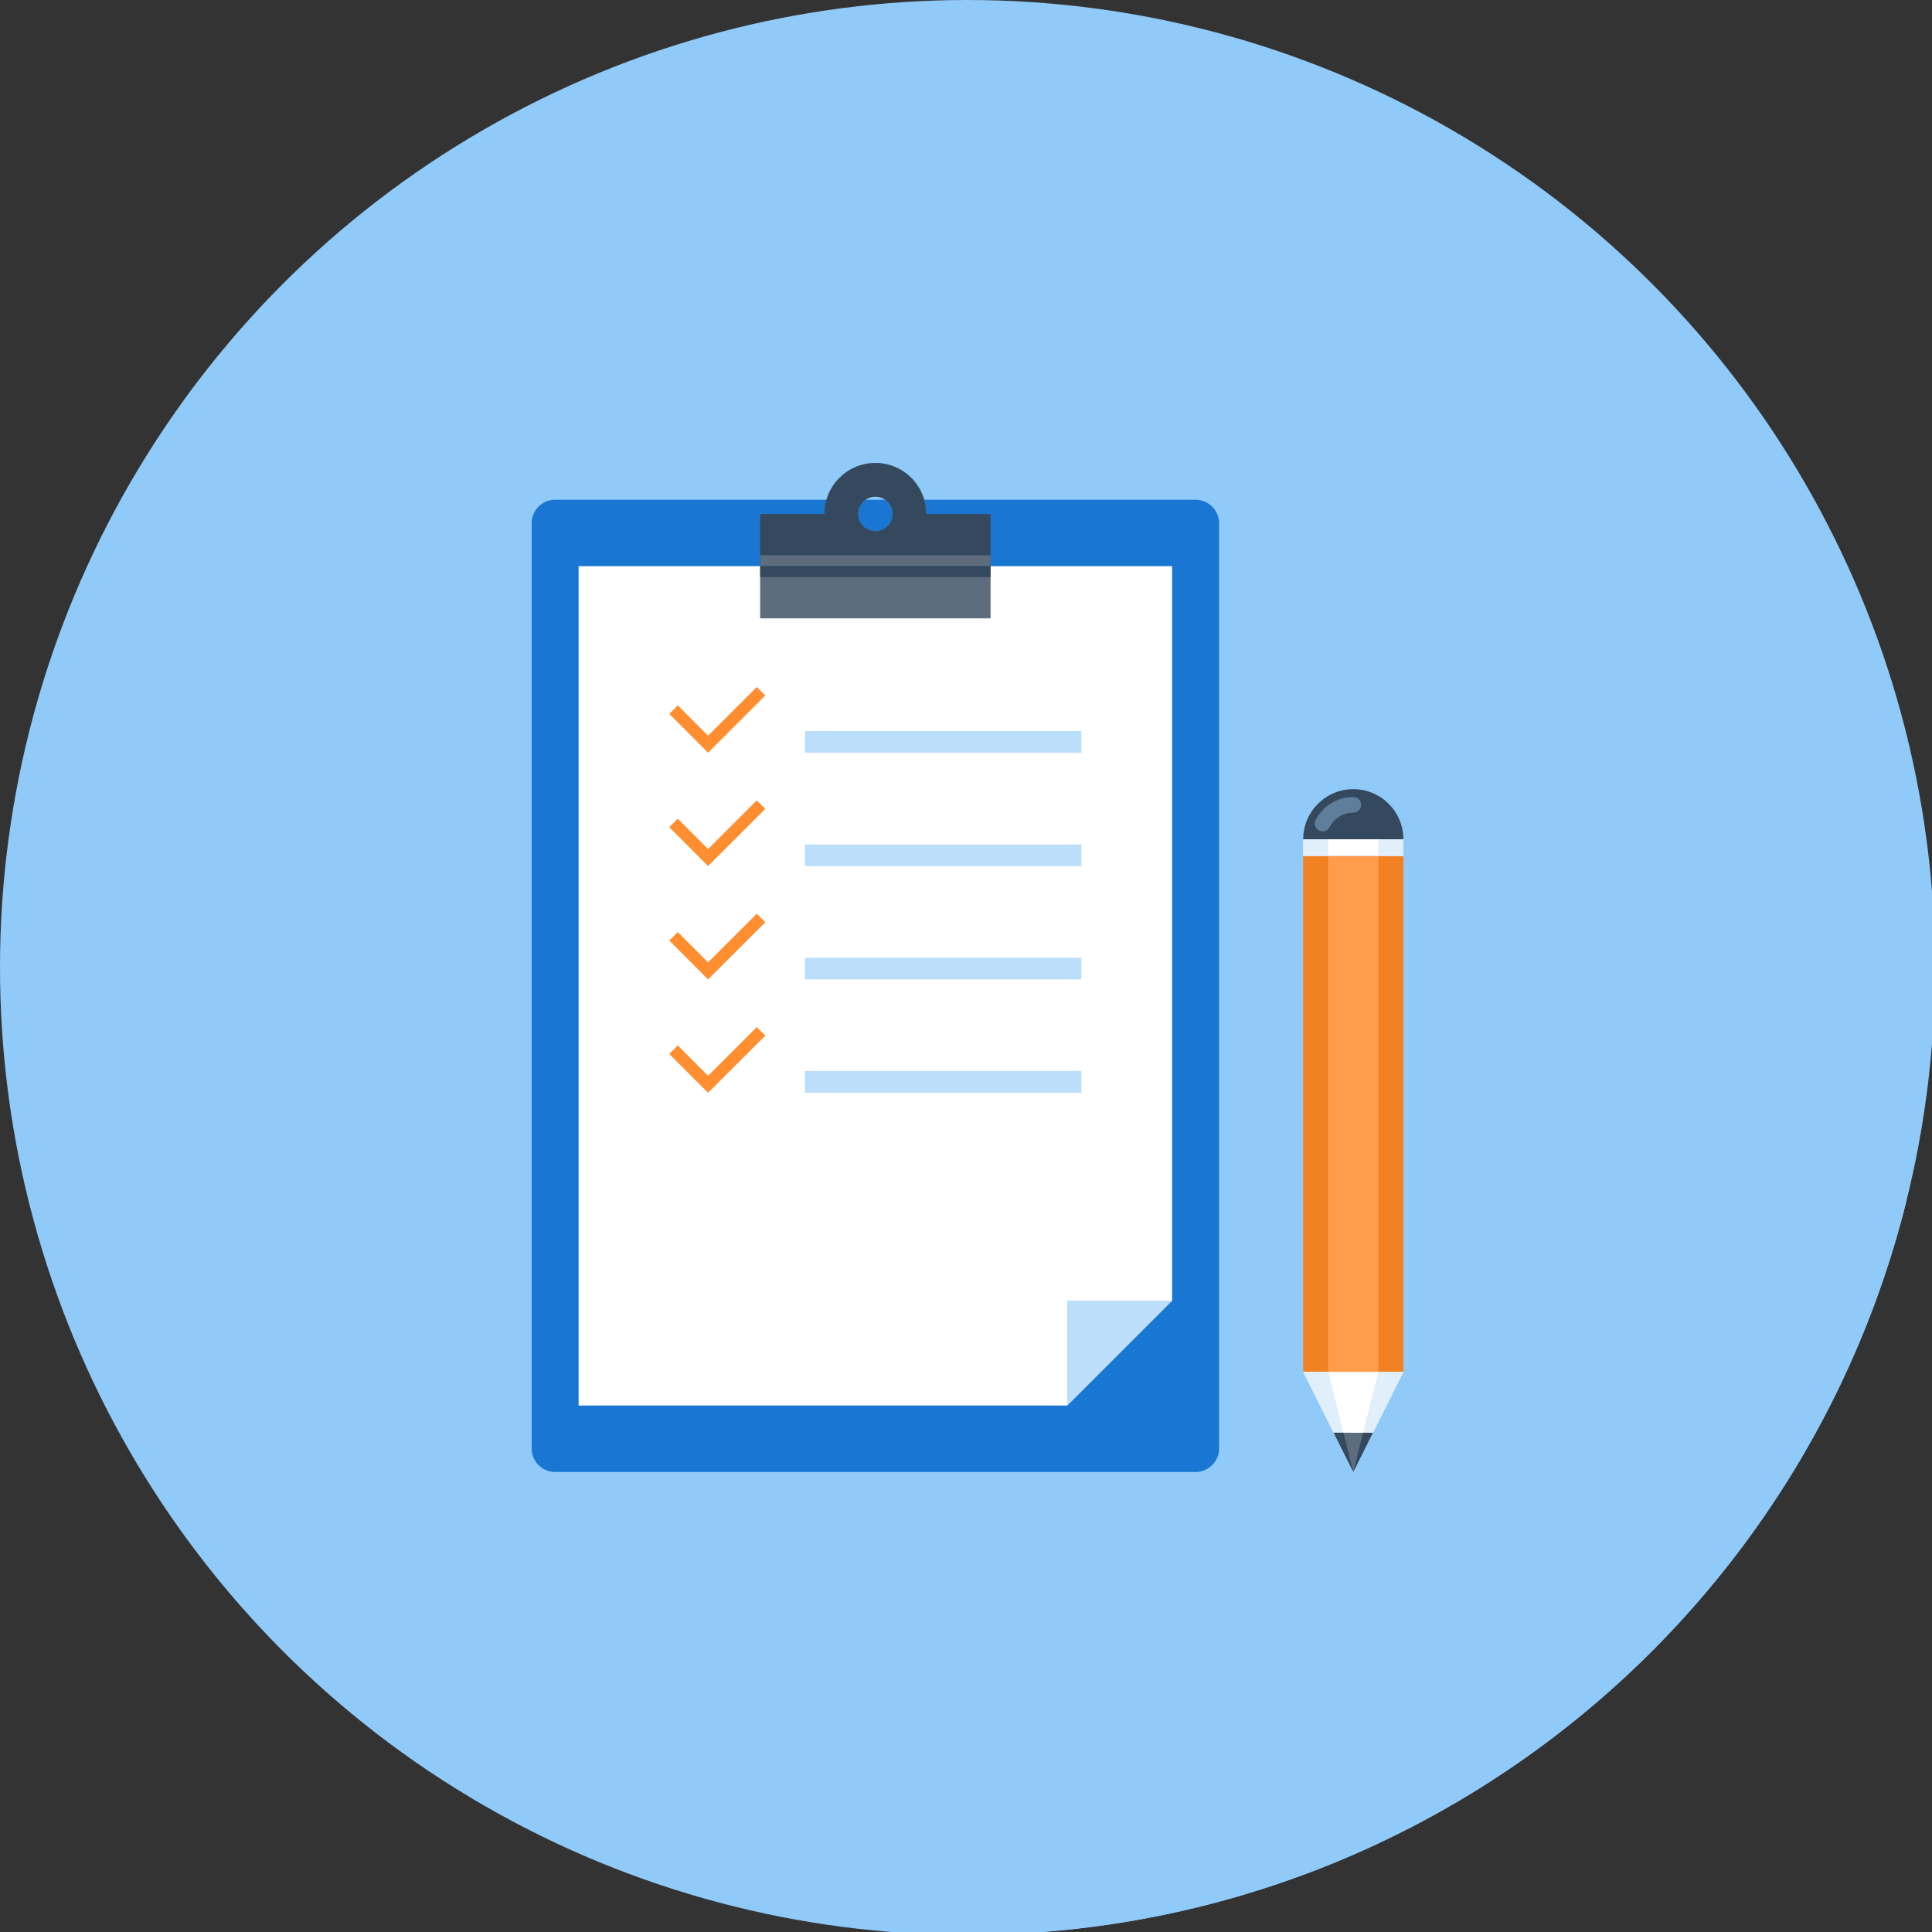 <?xml version="1.0" encoding="UTF-8"?>
<!-- Created with Inkscape (http://www.inkscape.org/) -->
<svg width="135.47mm" height="135.47mm" version="1.1" viewBox="0 0 135.47 135.47" xmlns="http://www.w3.org/2000/svg">
 <rect x="0" y="0" width="135.47" height="135.47" fill="#333333" stroke="none"/>
 <g transform="translate(-34.816 -83.725)">
  <g transform="matrix(.265 0 0 .265 34.816 83.725)">
   <g>
    <circle cx="256" cy="256" r="256" fill="#90caf9"/>
    <path d="m321.06 134.44-0.73-0.732c-1.06-0.947-2.452-1.495-3.988-1.495h-69.517l-4.756-4.754c-0.131-0.156-0.307-0.302-0.453-0.453-0.253-0.287-0.532-0.55-0.814-0.814-0.084-0.074-0.148-0.159-0.233-0.236-0.056-0.049-0.123-0.084-0.182-0.133-0.435-0.379-0.891-0.724-1.377-1.039-0.212-0.148-0.422-0.284-0.64-0.415-0.407-0.238-0.837-0.443-1.27-0.637-0.284-0.131-0.566-0.269-0.863-0.374-0.445-0.161-0.906-0.282-1.364-0.394-0.294-0.074-0.581-0.169-0.883-0.225-0.773-0.136-1.569-0.218-2.381-0.218-6.108 0-11.3 4.096-12.913 9.692h-71.823c-3.4 0-6.216 2.813-6.216 6.216v244.84c0 1.498 0.548 2.888 1.462 3.948l124.51 124.51c115.35-4.721 210.98-85.724 237.81-193.93z" fill="#90caf9"/>
    <path d="m146.89 132.23c-3.42 0-6.218 2.796-6.218 6.218v244.82c0 3.42 2.798 6.218 6.218 6.218h169.46c3.418 0 6.223-2.798 6.223-6.218v-244.82c0-3.423-2.806-6.218-6.223-6.218z" fill="#1976d2"/>
   </g>
   <polygon points="282.38 371.9 153.1 371.9 153.1 149.8 310.14 149.8 310.14 344.15" fill="#fff"/>
   <polygon points="310.14 344.15 282.38 371.9 282.38 344.15" fill="#bbdefb"/>
   <path d="m245.07 135.99c0-7.437-6.019-13.478-13.45-13.478-7.429 0-13.455 6.039-13.455 13.478h-17.032v27.622h60.974v-27.622zm-13.447-4.578c2.516 0 4.58 2.051 4.58 4.58 0 2.516-2.061 4.554-4.58 4.554-2.534 0-4.58-2.038-4.58-4.554 0-2.529 2.043-4.58 4.58-4.58z" fill="#5d6d7e"/>
   <path d="m245.07 135.99c0-7.437-6.019-13.478-13.45-13.478-7.429 0-13.455 6.039-13.455 13.478h-17.032v13.811h60.974v-13.811zm-13.447-4.578c2.516 0 4.58 2.051 4.58 4.58 0 2.516-2.061 4.554-4.58 4.554-2.534 0-4.58-2.038-4.58-4.554 0-2.529 2.043-4.58 4.58-4.58z" fill="#34495e"/>
   <rect x="201.14" y="146.92" width="60.974" height="2.883" fill="#5d6d7e"/>
   <rect x="201.14" y="149.81" width="60.974" height="2.883" fill="#34495e"/>
   <g fill="#bbdefb" stroke-width="1.002">
    <rect x="212.99" y="193.43" width="73.157" height="5.737"/>
    <rect x="212.99" y="223.44" width="73.157" height="5.737"/>
    <rect x="212.99" y="253.41" width="73.157" height="5.737"/>
    <rect x="212.99" y="283.39" width="73.157" height="5.737"/>
   </g>
   <g fill="#ff8e31">
    <polygon points="187.36 199.17 177.09 188.89 179.34 186.64 187.36 194.66 200.24 181.78 202.5 184.03"/>
    <polygon points="187.36 229.16 177.09 218.88 179.34 216.63 187.36 224.66 200.24 211.78 202.5 214.02"/>
    <polygon points="187.36 259.15 177.09 248.88 179.34 246.62 187.36 254.65 200.24 241.77 202.5 244.02"/>
    <polygon points="187.36 289.15 177.09 278.88 179.34 276.62 187.36 284.65 200.24 271.76 202.5 274.02"/>
   </g>
   <polygon points="371.34 362.98 344.83 362.98 358.08 389.48" fill="#fff"/>
   <rect x="344.83" y="226.48" width="26.506" height="136.5" fill="#ff9d4d"/>
   <g fill="#f28124">
    <rect x="344.83" y="226.48" width="6.63" height="136.5"/>
    <rect x="364.7" y="226.48" width="6.628" height="136.5"/>
   </g>
   <g fill="#e1effa">
    <polygon points="358.08 389.48 344.83 362.98 351.46 362.98"/>
    <polygon points="358.08 389.48 371.34 362.98 364.71 362.98"/>
   </g>
   <polygon points="363.27 379.11 352.89 379.1 358.08 389.48" fill="#5d6d7e"/>
   <g fill="#34495e">
    <polygon points="355.48 379.1 352.89 379.1 358.08 389.48"/>
    <polygon points="363.27 379.11 360.68 379.1 358.08 389.48"/>
   </g>
   <rect x="344.83" y="222.05" width="26.506" height="4.421" fill="#fff"/>
   <g fill="#e1effa">
    <rect x="344.83" y="222.05" width="6.625" height="4.421"/>
    <rect x="364.7" y="222.05" width="6.63" height="4.421"/>
   </g>
   <path d="m358.08 208.81c-7.316 0-13.253 5.937-13.253 13.253h26.506c3e-3 -7.314-5.939-13.253-13.253-13.253z" fill="#34495e"/>
   <path d="m349.98 219.99c-0.325 0-0.648-0.072-0.945-0.228-1.021-0.525-1.423-1.774-0.901-2.788 1.928-3.753 5.737-6.088 9.948-6.088 1.144 0 2.074 0.927 2.074 2.076 0 1.144-0.927 2.074-2.074 2.074-2.647 0-5.048 1.467-6.257 3.835-0.371 0.71-1.095 1.119-1.845 1.119z" fill="#5e7e99"/>
  </g>
 </g>
</svg>
